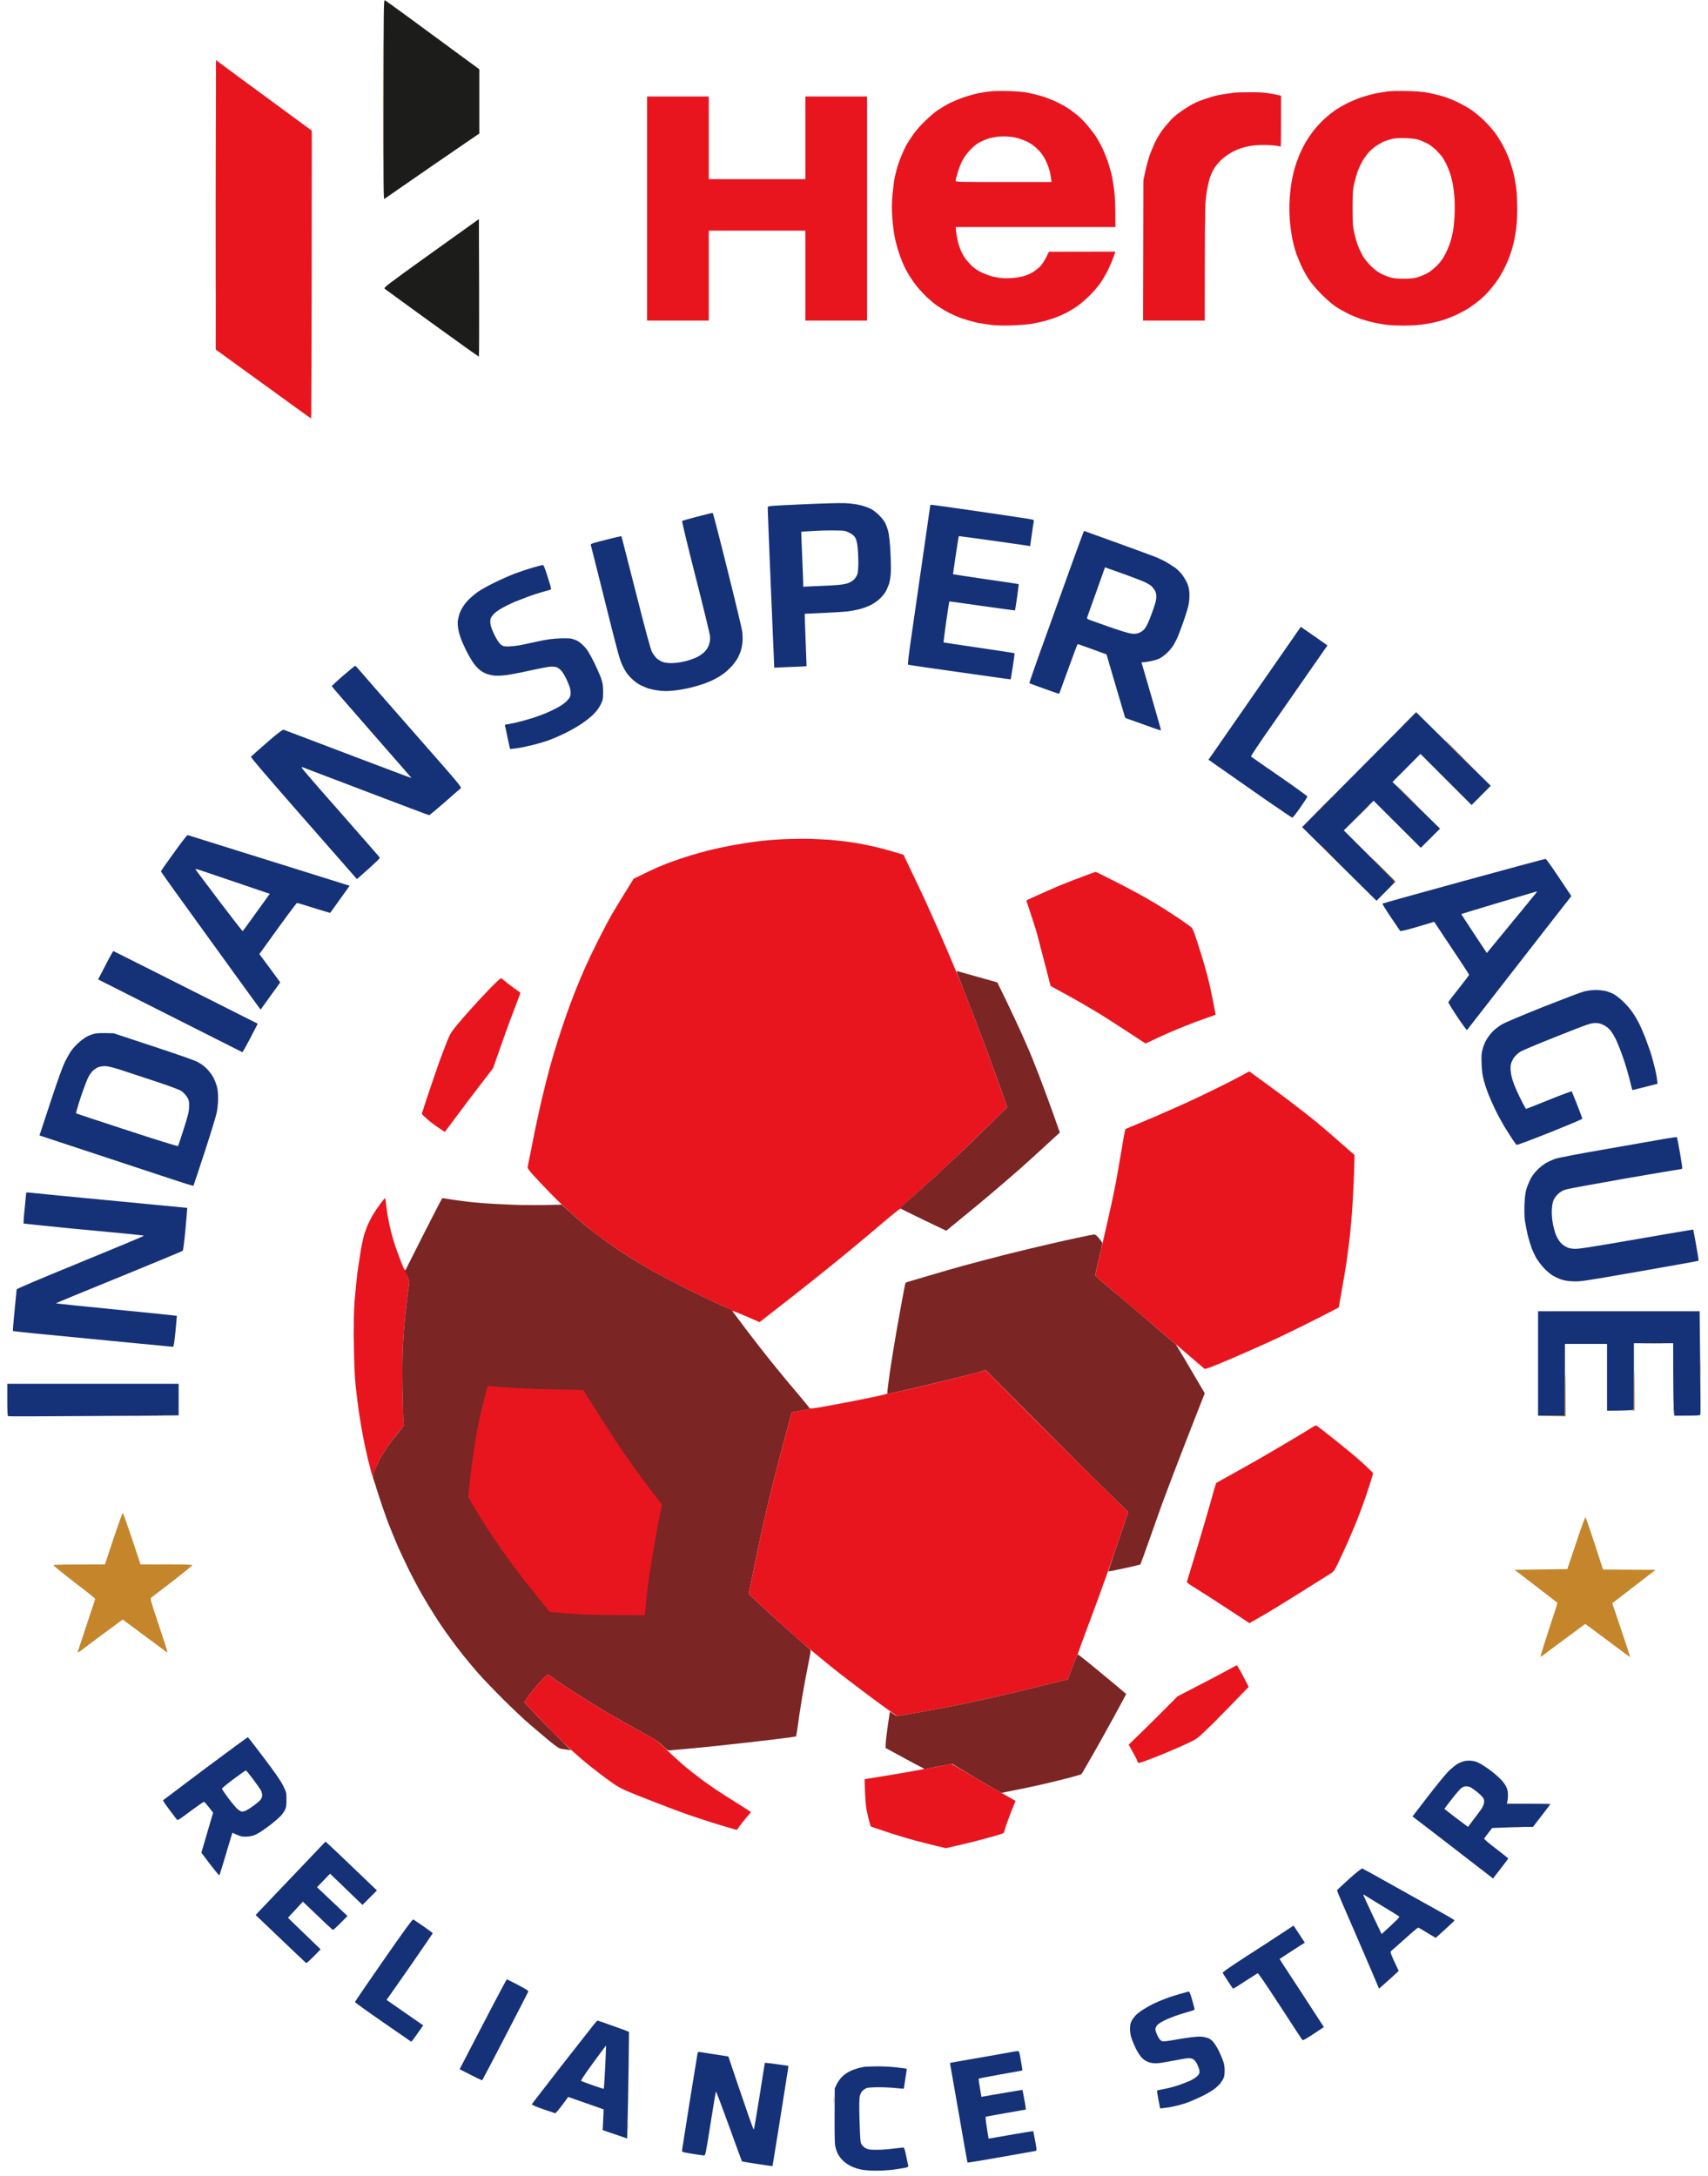 <svg xmlns="http://www.w3.org/2000/svg" viewBox="0 0 157 200" width="157" height="200">
	<style>
		tspan { white-space:pre }
		.shp0 { fill: #c5852b } 
		.shp1 { fill: #1c1c1a } 
		.shp2 { fill: #e8151e } 
		.shp3 { fill: #153178 } 
		.shp4 { fill: #7b2524 } 
	</style>
	<g >
		<path class="shp0" d="M35.21 9.17C35.21 14.23 35.22 16.31 35.23 13.8C35.24 11.29 35.24 7.15 35.23 4.6C35.22 2.05 35.21 4.11 35.21 9.17Z" />
		<path class="shp1" d="M35.25 9.18C35.24 16.69 35.25 18.35 35.33 18.29C35.37 18.25 37.36 16.88 39.73 15.24L44.06 12.27L44.06 6.37C37.41 1.47 35.43 0.03 35.37 0.02C35.27 -0.01 35.26 0.79 35.25 9.18Z" />
		<path class="shp0" d="M19.79 18.83C19.79 26.17 19.8 29.15 19.81 25.47C19.82 21.78 19.82 15.78 19.81 12.13C19.8 8.48 19.79 11.5 19.79 18.83Z" />
		<path fill-rule="evenodd" class="shp2" d="M19.85 5.52L20.06 5.68C20.17 5.77 22.15 7.23 28.66 12.01L28.65 25.24C28.64 32.51 28.62 38.47 28.6 38.47C28.58 38.47 26.6 37.04 19.83 32.13L19.85 5.52ZM92.65 8.37C93.26 8.38 94.02 8.44 94.35 8.5C94.68 8.56 95.27 8.7 95.66 8.81C96.04 8.92 96.7 9.17 97.12 9.37C97.55 9.58 98.09 9.88 98.33 10.05C98.56 10.23 98.92 10.5 99.13 10.67C99.33 10.84 99.71 11.23 99.97 11.54C100.22 11.85 100.57 12.29 100.73 12.53C100.89 12.77 101.16 13.27 101.34 13.63C101.51 14 101.76 14.63 101.89 15.03C102.02 15.44 102.18 16.01 102.23 16.3C102.29 16.59 102.38 17.18 102.43 17.6C102.49 18.03 102.53 18.92 102.53 20.87L87.85 20.87L87.88 21.25C87.9 21.46 87.97 21.84 88.02 22.1C88.08 22.36 88.2 22.75 88.3 22.97C88.39 23.19 88.57 23.53 88.71 23.73C88.85 23.93 89.14 24.26 89.35 24.46C89.6 24.69 89.95 24.92 90.28 25.07C90.58 25.2 91.01 25.36 91.25 25.42C91.49 25.48 91.88 25.54 92.12 25.57C92.36 25.59 92.85 25.58 93.22 25.54C93.59 25.5 94.04 25.41 94.22 25.35C94.4 25.29 94.72 25.15 94.92 25.03C95.12 24.91 95.43 24.67 95.61 24.49C95.8 24.3 96.03 23.96 96.42 23.14L102.53 23.13L102.36 23.62C102.27 23.88 102.06 24.38 101.89 24.73C101.72 25.08 101.42 25.62 101.21 25.93C101 26.25 100.53 26.8 100.16 27.17C99.8 27.53 99.24 28 98.93 28.21C98.61 28.42 98.18 28.67 97.96 28.78C97.74 28.89 97.36 29.06 97.12 29.15C96.89 29.25 96.4 29.4 96.06 29.5C95.71 29.59 95.14 29.71 94.79 29.77C94.44 29.83 93.63 29.89 92.99 29.91C92.25 29.94 91.57 29.92 91.15 29.87C90.78 29.83 90.18 29.73 89.81 29.66C89.45 29.58 88.85 29.41 88.48 29.29C88.11 29.16 87.56 28.92 87.24 28.76C86.93 28.59 86.47 28.32 86.21 28.15C85.95 27.98 85.48 27.58 85.15 27.27C84.83 26.96 84.34 26.42 84.08 26.07C83.82 25.72 83.45 25.13 83.26 24.77C83.07 24.4 82.79 23.74 82.65 23.3C82.5 22.86 82.32 22.2 82.25 21.83C82.17 21.47 82.07 20.69 82.03 20.1C81.96 19.26 81.97 18.82 82.03 18C82.08 17.43 82.17 16.68 82.24 16.33C82.32 15.98 82.42 15.56 82.47 15.4C82.52 15.23 82.65 14.85 82.77 14.53C82.89 14.22 83.12 13.71 83.28 13.4C83.45 13.09 83.78 12.58 84.01 12.27C84.24 11.95 84.72 11.41 85.09 11.07C85.45 10.72 85.95 10.29 86.21 10.12C86.47 9.95 86.93 9.67 87.24 9.51C87.56 9.34 88.17 9.09 88.61 8.94C89.05 8.79 89.67 8.62 89.98 8.56C90.29 8.5 90.77 8.43 91.05 8.4C91.32 8.37 92.05 8.35 92.65 8.37ZM91.12 12.67C90.91 12.71 90.52 12.85 90.25 12.98C89.86 13.16 89.63 13.33 89.24 13.72C88.89 14.08 88.66 14.39 88.46 14.77C88.31 15.06 88.11 15.57 88.02 15.9C87.92 16.23 87.84 16.55 87.84 16.62C87.85 16.73 88.1 16.73 92.25 16.73L96.66 16.73C96.6 16.24 96.54 15.92 96.48 15.7C96.43 15.48 96.26 15.04 96.11 14.73C95.91 14.32 95.71 14.05 95.39 13.73C95.07 13.41 94.8 13.22 94.39 13.01C94.06 12.86 93.6 12.69 93.3 12.64C93.02 12.58 92.55 12.54 92.27 12.54C91.98 12.55 91.69 12.56 91.62 12.58C91.54 12.59 91.32 12.63 91.12 12.67ZM129.3 8.37C130.07 8.38 130.73 8.43 131.23 8.52C131.66 8.6 132.3 8.75 132.67 8.87C133.04 8.98 133.64 9.22 134 9.4C134.37 9.58 134.91 9.88 135.21 10.08C135.5 10.27 136.02 10.7 136.37 11.03C136.71 11.36 137.18 11.89 137.42 12.2C137.65 12.51 138 13.08 138.2 13.47C138.4 13.85 138.67 14.47 138.8 14.83C138.92 15.2 139.09 15.77 139.16 16.1C139.24 16.43 139.34 17 139.38 17.37C139.43 17.73 139.46 18.53 139.47 19.13C139.47 19.74 139.43 20.53 139.38 20.9C139.34 21.27 139.24 21.84 139.17 22.17C139.1 22.5 138.95 23.04 138.83 23.37C138.72 23.7 138.49 24.25 138.31 24.6C138.14 24.95 137.87 25.43 137.7 25.68C137.54 25.92 137.21 26.35 136.97 26.63C136.74 26.91 136.32 27.33 136.04 27.56C135.76 27.79 135.31 28.13 135.04 28.3C134.76 28.48 134.27 28.75 133.94 28.91C133.61 29.06 133.1 29.27 132.8 29.37C132.51 29.47 132 29.6 131.67 29.67C131.34 29.74 130.8 29.83 130.47 29.86C130.14 29.9 129.47 29.93 129 29.93C128.52 29.93 127.87 29.9 127.56 29.87C127.25 29.83 126.75 29.75 126.46 29.69C126.17 29.63 125.61 29.49 125.23 29.36C124.84 29.24 124.24 28.99 123.89 28.82C123.54 28.64 123.03 28.35 122.76 28.17C122.48 27.99 121.91 27.49 121.49 27.07C121.01 26.59 120.57 26.07 120.32 25.7C120.1 25.37 119.8 24.83 119.65 24.5C119.49 24.17 119.27 23.63 119.15 23.3C119.04 22.97 118.87 22.34 118.78 21.9C118.7 21.46 118.59 20.66 118.55 20.12C118.51 19.46 118.51 18.83 118.55 18.22C118.59 17.71 118.66 17.05 118.72 16.73C118.77 16.42 118.89 15.88 118.99 15.53C119.08 15.19 119.29 14.6 119.44 14.23C119.6 13.87 119.85 13.36 120 13.1C120.15 12.84 120.45 12.39 120.67 12.1C120.89 11.81 121.32 11.33 121.63 11.03C121.94 10.74 122.42 10.35 122.69 10.16C122.97 9.97 123.49 9.66 123.86 9.48C124.22 9.3 124.8 9.06 125.13 8.95C125.46 8.84 126.03 8.68 126.39 8.6C126.76 8.53 127.3 8.44 127.6 8.4C127.89 8.37 128.66 8.35 129.3 8.37ZM127.3 12.97C127.13 13.03 126.79 13.23 126.53 13.39C126.28 13.56 125.95 13.84 125.8 14.02C125.65 14.19 125.41 14.52 125.27 14.75C125.14 14.98 124.93 15.39 124.83 15.67C124.72 15.94 124.57 16.48 124.48 16.87C124.35 17.48 124.33 17.75 124.33 19.13C124.33 20.52 124.35 20.78 124.48 21.4C124.57 21.78 124.72 22.32 124.83 22.6C124.94 22.88 125.14 23.29 125.27 23.53C125.41 23.77 125.74 24.18 125.99 24.43C126.29 24.73 126.63 24.99 126.93 25.15C127.19 25.28 127.59 25.44 127.83 25.51C128.12 25.59 128.51 25.62 129.03 25.62C129.55 25.62 129.94 25.59 130.23 25.51C130.47 25.44 130.88 25.28 131.13 25.15C131.43 24.99 131.77 24.73 132.07 24.43C132.41 24.09 132.62 23.8 132.84 23.37C133.01 23.04 133.22 22.57 133.29 22.33C133.37 22.09 133.48 21.66 133.54 21.37C133.6 21.07 133.67 20.43 133.7 19.93C133.73 19.44 133.73 18.67 133.7 18.23C133.67 17.79 133.59 17.19 133.54 16.9C133.48 16.61 133.37 16.16 133.28 15.9C133.19 15.64 133.03 15.25 132.92 15.03C132.8 14.81 132.65 14.54 132.57 14.43C132.5 14.32 132.25 14.04 132.02 13.81C131.78 13.57 131.42 13.3 131.17 13.17C130.93 13.05 130.57 12.9 130.37 12.84C130.15 12.77 129.67 12.71 129.2 12.7C128.66 12.68 128.27 12.7 128 12.76C127.78 12.81 127.46 12.91 127.3 12.97ZM114.85 8.48C115.59 8.47 116.2 8.5 116.62 8.57C116.96 8.63 117.36 8.7 117.75 8.8L117.75 11.13C117.75 12.42 117.74 13.47 117.73 13.47C117.72 13.47 117.55 13.44 117.35 13.4C117.15 13.36 116.61 13.33 116.15 13.33C115.63 13.33 115.11 13.37 114.78 13.44C114.49 13.5 114.05 13.62 113.81 13.72C113.57 13.81 113.18 14.01 112.94 14.17C112.71 14.32 112.37 14.58 112.19 14.76C112.02 14.93 111.77 15.23 111.64 15.43C111.51 15.63 111.35 15.96 111.28 16.15C111.2 16.34 111.08 16.8 111.01 17.17C110.93 17.53 110.84 18.19 110.81 18.63C110.77 19.07 110.74 21.69 110.74 29.47L105.07 29.47L105.1 16.57L105.26 15.83C105.34 15.43 105.5 14.81 105.61 14.47C105.72 14.12 105.98 13.5 106.17 13.08C106.42 12.57 106.7 12.13 107.06 11.68C107.35 11.33 107.73 10.9 107.91 10.74C108.09 10.58 108.45 10.31 108.71 10.14C108.96 9.96 109.37 9.71 109.61 9.58C109.84 9.45 110.31 9.25 110.64 9.14C110.97 9.02 111.47 8.87 111.74 8.8C112.02 8.73 112.5 8.65 112.81 8.61C113.12 8.57 113.45 8.52 113.54 8.51C113.64 8.5 114.22 8.48 114.85 8.48ZM59.48 8.87L65.15 8.87L65.15 16.47L74.03 16.47L74.03 8.87L79.7 8.87L79.7 29.47L74.03 29.47L74.03 21.2L65.15 21.2L65.15 29.47L59.48 29.47L59.48 8.87Z" />
		<path class="shp1" d="M39.63 23.28C35.52 26.23 35.25 26.44 35.36 26.54C35.43 26.6 37.39 28.03 39.73 29.72C42.07 31.42 44 32.79 44.02 32.78C44.04 32.77 44.05 29.92 44.04 26.45L44.02 20.14L39.63 23.28Z" />
		<path fill-rule="evenodd" class="shp3" d="M77.63 46.25C78.17 46.27 78.68 46.34 79.07 46.43C79.4 46.51 79.83 46.67 80.04 46.77C80.24 46.87 80.59 47.14 80.81 47.36C81.03 47.58 81.28 47.9 81.37 48.07C81.45 48.23 81.58 48.59 81.65 48.87C81.73 49.2 81.8 49.83 81.85 50.77C81.89 51.54 81.9 52.42 81.88 52.73C81.86 53.04 81.78 53.47 81.72 53.67C81.65 53.87 81.52 54.17 81.44 54.33C81.35 54.5 81.11 54.8 80.91 55C80.69 55.22 80.33 55.47 80.03 55.62C79.76 55.75 79.31 55.92 79.03 55.99C78.76 56.06 78.29 56.15 78 56.19C77.71 56.23 76.68 56.3 75.73 56.34C74.78 56.38 73.98 56.42 73.97 56.42C73.96 56.43 74 57.51 74.05 58.83C74.1 60.15 74.14 61.24 74.14 61.24C74.13 61.25 73.46 61.28 71.16 61.37L71.16 61.12C71.16 60.98 71.02 57.69 70.85 53.82C70.69 49.94 70.56 46.71 70.57 46.63C70.59 46.5 70.7 46.5 73.69 46.36C75.4 46.28 77.17 46.23 77.63 46.25ZM73.65 48.88C73.64 48.89 73.68 49.83 73.73 50.97C73.78 52.1 73.82 53.24 73.83 53.48L73.83 53.93C75.25 53.87 76.08 53.83 76.6 53.8C77.18 53.77 77.67 53.7 77.9 53.62C78.12 53.55 78.36 53.41 78.5 53.27C78.63 53.14 78.77 52.91 78.82 52.77C78.86 52.62 78.9 52.14 78.9 51.7C78.9 51.26 78.87 50.63 78.83 50.3C78.79 49.9 78.72 49.61 78.62 49.43C78.5 49.23 78.36 49.12 78.07 48.97C77.68 48.77 77.63 48.77 76.7 48.76C76.17 48.75 75.26 48.77 74.7 48.81C74.13 48.84 73.66 48.87 73.65 48.88ZM85.63 46.4C85.69 46.4 87.39 46.64 89.41 46.93C91.43 47.23 93.53 47.53 94.07 47.62C94.99 47.76 95.06 47.78 95.03 47.9C95.01 47.97 94.93 48.52 94.69 50.2L94.52 50.17C94.43 50.15 92.96 49.94 91.25 49.7C89.54 49.46 88.14 49.27 88.13 49.28C88.12 49.29 88 50.08 87.85 51.03C87.71 51.99 87.6 52.77 87.6 52.78C87.61 52.79 88.96 53 90.62 53.24C92.27 53.48 93.63 53.68 93.64 53.69C93.65 53.7 93.58 54.24 93.49 54.9C93.39 55.56 93.31 56.11 93.3 56.11C93.29 56.12 91.93 55.93 90.28 55.7C88.63 55.46 87.27 55.28 87.26 55.28C87.25 55.29 87.12 56.14 86.97 57.17C86.83 58.19 86.72 59.04 86.73 59.05C86.74 59.06 88.2 59.28 89.98 59.54C91.76 59.8 93.23 60.03 93.25 60.04C93.27 60.06 93.2 60.61 93.1 61.25C93 61.9 92.91 62.44 92.9 62.45C92.89 62.45 90.78 62.16 88.21 61.79C85.64 61.43 83.51 61.12 83.47 61.1C83.43 61.09 83.52 60.25 83.72 58.89C83.89 57.69 84.36 54.41 84.77 51.6C85.18 48.79 85.51 46.48 85.51 46.45C85.51 46.42 85.56 46.4 85.63 46.4ZM65.51 47.14C65.54 47.14 66.15 49.48 66.86 52.35C67.58 55.22 68.19 57.79 68.23 58.07C68.26 58.34 68.27 58.76 68.25 59C68.23 59.24 68.17 59.57 68.12 59.73C68.08 59.9 67.95 60.21 67.84 60.43C67.73 60.65 67.46 61.02 67.24 61.26C67.03 61.49 66.67 61.81 66.45 61.97C66.23 62.12 65.87 62.34 65.65 62.45C65.43 62.56 65.04 62.73 64.78 62.82C64.53 62.92 63.95 63.09 63.51 63.2C63.07 63.31 62.35 63.44 61.91 63.48C61.29 63.54 60.98 63.54 60.51 63.47C60.18 63.43 59.77 63.34 59.61 63.29C59.44 63.23 59.11 63.09 58.88 62.98C58.6 62.84 58.29 62.61 58.01 62.33C57.68 62 57.49 61.73 57.26 61.26C56.97 60.68 56.85 60.25 55.64 55.4C54.92 52.52 54.32 50.12 54.3 50.07C54.28 49.99 54.56 49.9 55.69 49.62C56.47 49.42 57.11 49.27 57.12 49.28C57.13 49.29 57.72 51.61 58.44 54.43C59.32 57.91 59.8 59.68 59.93 59.93C60.03 60.12 60.23 60.39 60.38 60.53C60.53 60.66 60.8 60.81 60.98 60.87C61.18 60.93 61.52 60.96 61.85 60.95C62.16 60.94 62.65 60.87 63.03 60.77C63.39 60.68 63.86 60.51 64.08 60.4C64.3 60.29 64.61 60.07 64.77 59.91C64.96 59.71 65.09 59.51 65.18 59.23C65.27 58.93 65.29 58.74 65.26 58.43C65.23 58.21 64.64 55.76 63.93 52.99C63.22 50.21 62.67 47.91 62.7 47.89C62.73 47.86 63.36 47.68 64.1 47.49C64.84 47.3 65.48 47.14 65.51 47.14ZM99.64 48.8C99.65 48.8 100.99 49.28 102.61 49.87C104.24 50.46 105.84 51.05 106.17 51.18C106.5 51.31 106.98 51.54 107.24 51.69C107.49 51.84 107.85 52.07 108.04 52.2C108.22 52.34 108.5 52.61 108.65 52.81C108.8 53.01 109.01 53.35 109.11 53.57C109.24 53.86 109.3 54.11 109.33 54.5C109.34 54.8 109.32 55.24 109.27 55.5C109.23 55.76 109.03 56.42 108.84 56.97C108.65 57.52 108.41 58.18 108.3 58.43C108.2 58.69 108 59.08 107.87 59.3C107.73 59.52 107.46 59.85 107.26 60.03C107.06 60.22 106.77 60.43 106.6 60.52C106.44 60.6 106.09 60.71 105.83 60.76C105.58 60.82 105.27 60.86 105.15 60.87C105.03 60.87 104.93 60.88 104.93 60.9C104.93 60.92 105.34 62.32 105.84 64.02C106.33 65.71 106.73 67.12 106.72 67.14C106.71 67.16 105.97 66.91 103.43 65.99L102.57 63.08C102.1 61.48 101.71 60.16 101.71 60.15C101.7 60.14 101.11 59.93 100.39 59.67C99.68 59.41 99.08 59.2 99.06 59.2C99.04 59.2 98.65 60.22 98.2 61.48C97.74 62.74 97.37 63.77 97.36 63.78C97.36 63.79 96.75 63.58 96.01 63.31C95.27 63.05 94.65 62.82 94.62 62.8C94.6 62.78 95.28 60.82 96.15 58.43C97.01 56.05 98.14 52.91 98.66 51.45C99.19 49.99 99.63 48.8 99.64 48.8ZM101.51 52.32C101.48 52.42 101.11 53.44 100.7 54.6C100.28 55.76 99.93 56.74 99.92 56.79C99.9 56.84 99.99 56.92 100.13 56.97C100.26 57.02 101.09 57.31 101.98 57.63C102.87 57.94 103.77 58.22 103.98 58.24C104.26 58.28 104.45 58.26 104.68 58.18C104.9 58.1 105.07 57.98 105.23 57.78C105.38 57.6 105.59 57.16 105.83 56.5C106.04 55.95 106.23 55.35 106.26 55.17C106.29 54.98 106.3 54.73 106.27 54.6C106.25 54.47 106.17 54.28 106.09 54.17C106.01 54.06 105.89 53.92 105.83 53.86C105.76 53.8 105.52 53.65 105.3 53.54C105.08 53.43 104.15 53.07 103.24 52.74L101.57 52.15L101.51 52.32ZM49.88 51.94C49.97 51.93 50.07 52.16 50.35 53.05C50.69 54.13 50.7 54.17 50.57 54.21C50.49 54.24 50.15 54.34 49.8 54.43C49.45 54.53 48.88 54.72 48.53 54.85C48.18 54.98 47.62 55.2 47.29 55.33C46.96 55.47 46.47 55.71 46.19 55.87C45.92 56.02 45.59 56.24 45.47 56.36C45.35 56.47 45.2 56.66 45.14 56.77C45.07 56.91 45.05 57.07 45.08 57.33C45.11 57.59 45.23 57.91 45.47 58.4C45.71 58.87 45.9 59.15 46.05 59.26C46.26 59.41 46.34 59.43 46.79 59.42C47.07 59.41 47.52 59.36 47.79 59.31C48.07 59.25 48.81 59.1 49.43 58.96C50.33 58.77 50.76 58.71 51.5 58.68C52.35 58.66 52.47 58.67 52.83 58.8C53.14 58.91 53.33 59.05 53.64 59.36C53.97 59.69 54.13 59.96 54.58 60.83C54.87 61.42 55.18 62.13 55.27 62.4C55.4 62.8 55.44 63.04 55.44 63.6C55.44 64.26 55.42 64.33 55.21 64.77C55.05 65.08 54.84 65.37 54.54 65.67C54.3 65.91 53.82 66.29 53.47 66.52C53.12 66.76 52.47 67.13 52.03 67.35C51.59 67.57 50.93 67.86 50.56 68C50.2 68.14 49.46 68.36 48.93 68.49C48.4 68.62 47.72 68.76 47.43 68.79C47.13 68.83 46.89 68.85 46.89 68.85C46.88 68.84 46.78 68.38 46.66 67.83C46.55 67.28 46.44 66.78 46.42 66.72C46.4 66.64 46.43 66.6 46.51 66.6C46.57 66.6 46.97 66.52 47.39 66.43C47.82 66.33 48.52 66.14 48.96 66C49.4 65.85 49.99 65.64 50.26 65.52C50.54 65.4 50.99 65.18 51.27 65.03C51.54 64.89 51.91 64.63 52.08 64.45C52.31 64.23 52.41 64.06 52.44 63.88C52.47 63.75 52.45 63.48 52.41 63.3C52.36 63.12 52.21 62.72 52.06 62.42C51.92 62.11 51.7 61.76 51.58 61.63C51.46 61.5 51.26 61.36 51.13 61.32C51 61.28 50.72 61.27 50.5 61.29C50.28 61.31 49.42 61.48 48.6 61.66C47.77 61.85 46.79 62.03 46.43 62.07C46.06 62.11 45.61 62.12 45.42 62.1C45.24 62.08 44.94 62.01 44.76 61.95C44.57 61.89 44.28 61.73 44.11 61.59C43.93 61.45 43.66 61.15 43.5 60.92C43.34 60.69 43.04 60.17 42.84 59.77C42.64 59.36 42.41 58.85 42.34 58.63C42.26 58.41 42.16 58.04 42.12 57.8C42.08 57.56 42.06 57.23 42.08 57.07C42.11 56.9 42.18 56.62 42.23 56.43C42.29 56.25 42.44 55.95 42.56 55.77C42.67 55.58 42.9 55.3 43.06 55.13C43.22 54.97 43.57 54.67 43.82 54.48C44.08 54.28 44.8 53.87 45.42 53.57C46.05 53.26 46.93 52.87 47.39 52.7C47.85 52.53 48.57 52.29 49 52.17C49.42 52.04 49.82 51.94 49.88 51.94ZM119.57 57.62L120.21 58.06C120.57 58.3 121.12 58.69 122.02 59.33L120.31 61.78C119.37 63.13 117.78 65.42 116.77 66.87C115.76 68.31 114.96 69.52 114.99 69.54C115.02 69.57 116.2 70.39 117.62 71.37C119.03 72.34 120.18 73.18 120.18 73.22C120.17 73.27 119.88 73.72 119.52 74.23C119.16 74.75 118.84 75.16 118.79 75.16C118.75 75.16 117.68 74.43 116.41 73.56C115.15 72.68 113.43 71.48 111.08 69.83L111.48 69.27C111.7 68.95 113.61 66.21 115.72 63.16L119.57 57.62ZM32.65 61.2C32.69 61.2 33.02 61.57 33.4 62.02C33.78 62.47 35.98 64.98 38.28 67.6C42.25 72.12 42.47 72.37 42.34 72.47C42.27 72.52 41.61 73.1 40.87 73.75C40.12 74.4 39.49 74.93 39.45 74.93C39.41 74.93 36.79 73.95 33.63 72.74C30.46 71.53 27.84 70.53 27.8 70.52C27.77 70.51 27.73 70.53 27.73 70.57C27.72 70.6 29.31 72.45 31.27 74.66C33.22 76.88 34.85 78.74 34.89 78.8C34.96 78.88 34.81 79.04 32.81 80.81L32.61 80.58C32.5 80.46 30.29 77.94 27.71 74.99C24.53 71.36 23.03 69.61 23.07 69.56C23.1 69.52 23.76 68.93 24.53 68.26C25.58 67.35 25.97 67.06 26.07 67.08C26.14 67.1 28.81 68.11 32.01 69.33C35.2 70.54 37.82 71.53 37.83 71.52C37.83 71.51 36.19 69.62 34.17 67.32C32.16 65.02 30.5 63.11 30.5 63.08C30.49 63.05 30.96 62.61 31.54 62.11C32.12 61.61 32.62 61.2 32.65 61.2Z" />
		<path class="shp0" d="M129.23 66.38L128.33 67.3C129.75 65.91 130.17 65.49 130.17 65.48C130.17 65.47 130.16 65.47 130.15 65.47C130.14 65.47 129.73 65.88 129.23 66.38Z" />
		<path class="shp3" d="M124.93 70.75L119.69 76.03L126.53 82.8L128.26 81.05L123.52 76.33L126.26 73.6L130.6 77.93L132.37 76.17L128 71.88L130.57 69.3L135.27 74L137.03 72.23L130.18 65.47L124.93 70.75Z" />
		<path class="shp0" d="M134 69.27C134.7 69.96 135.29 70.53 135.31 70.53C135.32 70.53 134.78 69.96 134.09 69.27C133.4 68.57 132.82 68 132.79 68C132.76 68 133.31 68.57 134 69.27ZM129.5 73.37C130.18 74.05 130.75 74.6 130.77 74.6C130.78 74.6 130.25 74.05 129.58 73.37C128.91 72.69 128.34 72.13 128.31 72.13C128.29 72.13 128.82 72.69 129.5 73.37ZM121.12 74.55L119.92 75.77C121.81 73.91 122.36 73.36 122.36 73.35C122.36 73.34 122.35 73.33 122.34 73.33C122.33 73.33 121.78 73.88 121.12 74.55ZM124.69 75.18L123.52 76.37C125.36 74.56 125.89 74.03 125.89 74.02C125.89 74.01 125.89 74 125.88 74C125.87 74 125.33 74.53 124.69 75.18Z" />
		<path fill-rule="evenodd" class="shp3" d="M17.25 76.76C17.29 76.77 20.66 77.83 32.14 81.42L31.25 82.66C30.76 83.34 30.36 83.91 30.35 83.91C30.34 83.92 29.68 83.72 28.87 83.47C28.06 83.21 27.36 83 27.3 83C27.25 83.01 26.45 84.06 23.84 87.7L24.66 88.8C25.1 89.41 25.54 89.99 25.76 90.3L23.96 92.8L23.84 92.65C23.77 92.57 21.71 89.72 19.26 86.33C16.8 82.94 14.79 80.14 14.79 80.1C14.79 80.06 15.33 79.29 15.99 78.38C16.64 77.47 17.21 76.74 17.25 76.76ZM20.15 82.82C21.31 84.35 22.28 85.6 22.31 85.59C22.33 85.58 22.9 84.8 23.57 83.86L24.8 82.16C19.57 80.38 18.03 79.86 18 79.87C17.97 79.87 17.97 79.9 18 79.95C18.02 80 19 81.29 20.15 82.82Z" />
		<path class="shp2" d="M72.03 77.14C71.38 77.17 70.35 77.25 69.72 77.33C69.1 77.4 68.02 77.57 67.32 77.7C66.62 77.83 65.69 78.03 65.25 78.14C64.81 78.25 64.01 78.47 63.48 78.63C62.95 78.8 62.23 79.03 61.88 79.16C61.53 79.28 60.91 79.53 60.51 79.7C60.11 79.87 59.43 80.19 59.01 80.4L58.24 80.78C57.15 82.53 56.59 83.45 56.29 83.97C55.99 84.48 55.39 85.62 54.95 86.5C54.51 87.38 53.98 88.49 53.77 88.97C53.56 89.44 53.18 90.34 52.93 90.97C52.68 91.59 52.3 92.61 52.08 93.23C51.86 93.86 51.5 94.94 51.28 95.63C51.06 96.33 50.72 97.45 50.54 98.13C50.35 98.81 50.03 100.07 49.83 100.93C49.62 101.8 49.24 103.55 48.99 104.83C48.74 106.12 48.51 107.22 48.5 107.28C48.47 107.36 48.65 107.61 49.05 108.05C49.37 108.41 50.07 109.15 50.6 109.69C51.13 110.24 51.99 111.06 52.5 111.52C53.01 111.98 53.72 112.58 54.07 112.86C54.42 113.15 54.87 113.5 55.07 113.64C55.27 113.79 55.8 114.17 56.24 114.48C56.68 114.78 57.4 115.27 57.84 115.54C58.28 115.82 59.15 116.34 59.78 116.7C60.4 117.06 61.6 117.7 62.45 118.14C63.29 118.57 64.72 119.26 65.62 119.67C66.52 120.07 67.26 120.44 67.27 120.47C67.28 120.51 67.31 120.52 67.34 120.5C67.36 120.49 67.93 120.71 68.6 121L69.82 121.53C72.12 119.75 73.71 118.5 74.83 117.6C75.95 116.71 77.47 115.48 78.2 114.87C78.93 114.27 80.25 113.16 81.12 112.42C81.99 111.68 82.72 111.09 82.74 111.12C82.77 111.14 82.77 111.14 82.76 111.1C82.75 111.06 83.32 110.51 84.04 109.87C84.76 109.23 85.87 108.23 86.51 107.64C87.15 107.05 88.5 105.77 89.51 104.79C90.52 103.81 91.63 102.73 91.97 102.39L92.59 101.77C91.35 98.31 90.64 96.34 90.19 95.17C89.75 93.99 89.06 92.19 88.65 91.17C88.24 90.14 87.85 89.18 87.78 89.03C87.72 88.89 87.52 88.42 87.34 88C87.17 87.58 86.72 86.53 86.34 85.67C85.96 84.81 85.4 83.55 85.09 82.87C84.77 82.19 84.19 80.94 83.78 80.1L83.05 78.57C81.77 78.17 80.95 77.96 80.4 77.83C79.85 77.71 79.03 77.54 78.57 77.47C78.11 77.39 77.28 77.29 76.73 77.24C76.18 77.18 75.16 77.13 74.46 77.11C73.76 77.09 72.67 77.11 72.03 77.14Z" />
		<path class="shp0" d="M121.35 77.68C121.35 77.69 121.95 78.29 122.67 79L123.99 80.3C122 78.26 121.41 77.67 121.39 77.67C121.37 77.67 121.35 77.67 121.35 77.68Z" />
		<path fill-rule="evenodd" class="shp3" d="M142.07 78.95C142.14 78.96 142.61 79.61 144.44 82.37L144.26 82.6C144.15 82.73 142 85.49 139.48 88.73C136.95 91.98 134.87 94.65 134.85 94.68C134.82 94.71 134.42 94.16 133.95 93.46C133.49 92.77 133.12 92.16 133.13 92.12C133.15 92.07 133.58 91.5 134.1 90.85C134.62 90.2 135.04 89.64 135.04 89.6C135.04 89.56 134.32 88.45 131.83 84.73L131.38 84.87C131.14 84.94 130.45 85.14 129.85 85.32C129.14 85.52 128.74 85.61 128.7 85.57C128.67 85.53 128.28 84.96 127.84 84.3C127.39 83.64 127.05 83.08 127.08 83.06C127.11 83.03 130.46 82.1 134.54 80.98C138.61 79.86 142 78.95 142.07 78.95ZM134.32 84.02C134.32 84.03 134.84 84.84 135.49 85.82L136.67 87.6C140.09 83.45 141.13 82.17 141.19 82.09C141.26 82 141.29 81.94 141.26 81.94C141.23 81.95 139.67 82.41 137.78 82.97C135.88 83.54 134.33 84.01 134.32 84.02Z" />
		<path class="shp0" d="M127.21 80.02C128.2 81.01 128.23 81.04 128.11 81.16C128 81.29 128 81.29 128.15 81.16L128.3 81.03C126.75 79.46 126.27 79 126.25 79C126.22 79 126.65 79.46 127.21 80.02Z" />
		<path class="shp2" d="M100.23 80.31C99.97 80.41 99.26 80.67 98.66 80.9C98.05 81.13 97.12 81.51 96.59 81.75C96.06 81.98 95.33 82.31 94.98 82.47L94.34 82.77C94.89 84.42 95.15 85.23 95.27 85.63C95.38 86.04 95.72 87.33 96.02 88.5L96.57 90.63C97.59 91.18 98.46 91.67 99.16 92.06C99.86 92.46 100.86 93.06 101.4 93.39C101.93 93.72 103.02 94.43 103.83 94.96L105.3 95.92C106.28 95.45 106.94 95.15 107.4 94.95C107.86 94.75 108.6 94.44 109.04 94.27C109.48 94.09 110.2 93.82 110.64 93.67C111.08 93.51 111.51 93.36 111.59 93.33L111.74 93.27C111.5 91.95 111.33 91.15 111.21 90.63C111.1 90.12 110.88 89.28 110.73 88.77C110.58 88.25 110.28 87.28 110.06 86.6C109.75 85.63 109.63 85.33 109.48 85.22C109.39 85.13 108.86 84.76 108.3 84.38C107.75 84.01 106.69 83.33 105.93 82.88C105.18 82.43 103.7 81.63 102.65 81.1C101.59 80.57 100.72 80.13 100.71 80.14C100.7 80.14 100.48 80.22 100.23 80.31Z" />
		<path class="shp3" d="M9.7 88.72L9.02 90.03C19.27 95.2 22.26 96.71 22.28 96.72C22.31 96.72 22.63 96.14 23.01 95.42L23.69 94.1C13.44 88.93 10.45 87.43 10.42 87.42C10.4 87.41 10.07 87.99 9.7 88.72Z" />
		<path class="shp4" d="M87.92 89.29C87.92 89.31 88.25 90.17 88.65 91.18C89.06 92.2 89.75 93.99 90.19 95.17C90.64 96.34 91.35 98.31 91.79 99.53L92.59 101.77C91.63 102.73 90.49 103.84 89.44 104.86C88.4 105.87 86.86 107.31 86.04 108.07C85.21 108.82 84.13 109.79 83.63 110.23C83.13 110.67 82.74 111.05 82.76 111.08C82.79 111.1 83.74 111.58 84.89 112.13L86.98 113.13C89.28 111.25 90.55 110.2 91.28 109.57C92.02 108.95 93.14 107.98 93.79 107.41C94.43 106.84 95.34 106.01 95.82 105.57C96.3 105.13 96.85 104.62 97.05 104.44L97.42 104.1C96.97 102.81 96.53 101.58 96.14 100.53C95.76 99.49 95.22 98.09 94.95 97.43C94.69 96.77 94.18 95.6 93.83 94.83C93.48 94.06 92.85 92.73 92.44 91.87L91.67 90.3C88.99 89.55 88.15 89.31 88.07 89.29C88 89.27 87.93 89.27 87.92 89.29Z" />
		<path class="shp2" d="M45.02 90.88C44.48 91.44 43.67 92.31 43.23 92.81C42.78 93.3 42.19 93.99 41.91 94.34C41.46 94.89 41.35 95.07 41.05 95.83C40.86 96.31 40.56 97.12 40.37 97.63C40.19 98.15 39.75 99.41 39.41 100.43C39.06 101.46 38.78 102.34 38.78 102.38C38.78 102.43 39.02 102.66 39.3 102.9C39.58 103.14 40.06 103.5 40.35 103.69L40.89 104.05C42.74 101.56 43.74 100.24 44.3 99.52L45.32 98.2C46.17 95.75 46.72 94.22 47.1 93.23C47.47 92.24 47.8 91.39 47.82 91.33C47.85 91.26 47.76 91.17 47.54 91.03C47.37 90.92 46.99 90.64 46.69 90.41C46.4 90.17 46.13 89.96 46.08 89.92C46.04 89.88 45.67 90.21 45.02 90.88Z" />
		<path fill-rule="evenodd" class="shp3" d="M146.65 91C146.97 91 147.4 91.05 147.62 91.1C147.84 91.16 148.17 91.29 148.35 91.39C148.54 91.49 148.92 91.79 149.21 92.07C149.5 92.34 149.9 92.81 150.09 93.1C150.29 93.39 150.56 93.86 150.69 94.13C150.83 94.41 151.07 94.96 151.23 95.37C151.38 95.77 151.6 96.39 151.72 96.73C151.83 97.08 152.01 97.74 152.12 98.2C152.23 98.66 152.33 99.17 152.36 99.62L151.23 99.91C150.6 100.07 150.08 100.2 150.06 100.2C150.04 100.2 149.97 99.95 149.9 99.65C149.83 99.35 149.67 98.75 149.55 98.33C149.43 97.91 149.2 97.21 149.04 96.77C148.87 96.33 148.64 95.77 148.53 95.53C148.41 95.3 148.21 94.95 148.07 94.77C147.9 94.54 147.69 94.37 147.42 94.23C147.1 94.07 146.96 94.03 146.59 94.04C146.19 94.05 145.91 94.15 143.12 95.26C141.45 95.92 139.92 96.56 139.73 96.69C139.53 96.81 139.29 97.05 139.17 97.21C139.06 97.37 138.94 97.61 138.91 97.73C138.87 97.86 138.84 98.09 138.85 98.23C138.85 98.38 138.89 98.71 138.95 98.97C139 99.22 139.19 99.75 139.36 100.13C139.53 100.52 139.8 101.08 139.96 101.38C140.12 101.69 140.26 101.93 140.28 101.93C140.3 101.93 141.24 101.56 142.38 101.1C143.52 100.64 144.46 100.29 144.48 100.32C144.49 100.34 144.72 100.91 144.98 101.57C145.24 102.23 145.45 102.8 145.45 102.83C145.45 102.87 144.1 103.44 142.45 104.1C140.54 104.86 139.42 105.28 139.39 105.23C139.36 105.2 139.2 104.97 139.03 104.73C138.87 104.49 138.53 103.95 138.27 103.53C138.02 103.11 137.64 102.41 137.43 101.97C137.22 101.53 136.94 100.9 136.81 100.57C136.68 100.24 136.49 99.68 136.4 99.33C136.27 98.87 136.22 98.46 136.19 97.8C136.16 97.01 136.17 96.84 136.3 96.37C136.4 96.03 136.55 95.68 136.74 95.4C136.9 95.16 137.17 94.84 137.35 94.68C137.53 94.52 137.87 94.27 138.11 94.13C138.35 93.99 140.02 93.29 141.81 92.57C143.61 91.86 145.31 91.21 145.59 91.14C145.88 91.06 146.32 91.01 146.65 91ZM10.45 94.98L14.02 96.16C15.98 96.8 17.81 97.44 18.09 97.58C18.42 97.74 18.73 97.96 19 98.23C19.23 98.46 19.49 98.81 19.62 99.05C19.73 99.28 19.88 99.65 19.94 99.88C20.01 100.14 20.05 100.55 20.05 100.97C20.05 101.33 19.99 101.9 19.93 102.23C19.87 102.56 19.36 104.21 18.81 105.9C18.26 107.59 17.79 108.98 17.78 109C17.76 109.02 16.75 108.71 15.53 108.3C14.31 107.9 11.14 106.85 3.63 104.37L4.64 101.3C5.32 99.24 5.76 98.03 5.97 97.6C6.15 97.25 6.4 96.8 6.54 96.6C6.68 96.4 6.98 96.06 7.22 95.85C7.45 95.64 7.78 95.4 7.94 95.31C8.11 95.21 8.41 95.09 8.61 95.04C8.87 94.96 9.19 94.94 10.45 94.98ZM8.51 98.45C8.4 98.56 8.22 98.81 8.12 99.01C8.01 99.21 7.7 100.03 7.43 100.83C7.16 101.64 6.97 102.32 6.99 102.34C7.02 102.36 9.13 103.06 11.68 103.89C14.23 104.73 16.34 105.38 16.36 105.35C16.39 105.32 16.62 104.61 16.89 103.77C17.32 102.41 17.38 102.17 17.38 101.69C17.39 101.21 17.37 101.13 17.19 100.83C17.08 100.65 16.85 100.41 16.69 100.3C16.49 100.16 15.63 99.84 14.15 99.35C12.92 98.94 11.49 98.47 10.96 98.3C10.28 98.09 9.9 98 9.63 98C9.4 98 9.14 98.05 8.98 98.12C8.83 98.19 8.62 98.34 8.51 98.45Z" />
		<path class="shp2" d="M113.91 98.98C113.4 99.26 112.33 99.8 111.54 100.18C110.75 100.57 109.57 101.13 108.91 101.43C108.24 101.73 107 102.28 106.14 102.65C105.27 103.02 104.33 103.42 104.03 103.54C103.74 103.65 103.48 103.77 103.45 103.79C103.42 103.82 103.26 104.66 103.1 105.67C102.93 106.67 102.7 107.99 102.59 108.6C102.48 109.2 102.17 110.69 101.89 111.9C101.62 113.11 101.23 114.79 101.03 115.63C100.82 116.48 100.67 117.2 100.68 117.25C100.69 117.29 101.85 118.29 103.26 119.48C104.68 120.67 106.92 122.57 108.24 123.7C109.56 124.84 110.68 125.79 110.72 125.82C110.77 125.85 111.12 125.74 111.49 125.59C111.87 125.44 112.93 125 113.85 124.6C114.76 124.2 116.14 123.59 116.92 123.23C117.69 122.88 119.14 122.17 120.15 121.67C121.16 121.16 122.23 120.62 122.52 120.46L123.06 120.18C123.5 117.74 123.7 116.52 123.79 115.9C123.88 115.28 124.01 114.21 124.09 113.53C124.16 112.86 124.27 111.61 124.32 110.77C124.38 109.92 124.44 108.54 124.47 107.7L124.51 106.17C122.51 104.41 121.65 103.67 121.32 103.4C120.99 103.12 120.39 102.64 119.99 102.33C119.58 102.01 118.88 101.47 118.42 101.12C117.96 100.77 117.06 100.1 116.41 99.63C115.77 99.16 115.15 98.71 115.04 98.63L114.84 98.48L113.91 98.98Z" />
		<path class="shp3" d="M153.02 104.68C152.44 104.78 150.05 105.2 147.72 105.61C145.22 106.04 143.28 106.41 142.98 106.51C142.71 106.6 142.3 106.79 142.08 106.92C141.86 107.05 141.5 107.34 141.28 107.57C141.03 107.82 140.79 108.15 140.65 108.44C140.53 108.69 140.36 109.11 140.29 109.37C140.21 109.66 140.15 110.16 140.13 110.73C140.11 111.28 140.12 111.85 140.17 112.2C140.22 112.51 140.33 113.1 140.42 113.5C140.52 113.9 140.69 114.46 140.79 114.73C140.9 115.01 141.09 115.41 141.21 115.63C141.34 115.85 141.63 116.24 141.86 116.5C142.1 116.76 142.45 117.07 142.65 117.2C142.85 117.33 143.21 117.5 143.45 117.59C143.76 117.7 144.08 117.76 144.58 117.78C145.26 117.81 145.49 117.78 150.69 116.87C153.67 116.35 156.11 115.91 156.13 115.89C156.15 115.87 156.05 115.22 155.91 114.45C155.77 113.67 155.65 113.03 155.64 113.02C155.64 113.01 153.29 113.41 150.42 113.91C146.09 114.66 145.13 114.81 144.72 114.79C144.33 114.77 144.15 114.72 143.92 114.59C143.75 114.5 143.53 114.32 143.42 114.19C143.32 114.07 143.15 113.8 143.06 113.6C142.97 113.4 142.84 112.96 142.77 112.63C142.69 112.27 142.64 111.78 142.64 111.4C142.65 110.99 142.69 110.65 142.76 110.43C142.83 110.21 142.98 109.99 143.19 109.78C143.45 109.53 143.61 109.44 143.97 109.33C144.21 109.26 146.66 108.81 149.39 108.33C152.13 107.86 154.42 107.47 154.48 107.47C154.54 107.47 154.61 107.44 154.63 107.4C154.65 107.36 154.55 106.71 154.42 105.95C154.29 105.19 154.16 104.55 154.13 104.53C154.11 104.51 153.61 104.58 153.02 104.68ZM2.41 109.64C2.41 109.67 2.34 110.31 2.27 111.07C2.19 111.82 2.15 112.45 2.17 112.47C2.2 112.48 4.11 112.68 6.43 112.91C8.75 113.13 11.22 113.37 11.92 113.43C12.61 113.5 13.2 113.57 13.23 113.59C13.26 113.61 10.63 114.71 7.4 116.03C3.33 117.7 1.53 118.46 1.53 118.53C1.53 118.59 1.44 119.46 1.34 120.47C1.24 121.47 1.17 122.32 1.19 122.34C1.22 122.36 2.08 122.46 3.1 122.56C4.13 122.66 7.41 122.98 10.4 123.27C13.38 123.56 15.86 123.8 15.9 123.8C15.96 123.8 16.03 123.4 16.13 122.38C16.2 121.6 16.26 120.96 16.26 120.95C16.26 120.94 13.75 120.68 10.7 120.38C7.64 120.08 5.14 119.82 5.14 119.8C5.14 119.78 7.75 118.7 10.93 117.41C14.12 116.11 16.75 115.01 16.8 114.97C16.84 114.93 16.95 114.05 17.05 112.97C17.15 111.9 17.22 111.03 17.21 111.03C17.2 111.03 13.97 110.72 10.05 110.34C6.12 109.97 2.8 109.64 2.66 109.62C2.53 109.6 2.42 109.61 2.41 109.64Z" />
		<path class="shp2" d="M34.94 110.68C34.71 110.99 34.4 111.46 34.24 111.73C34.08 112.01 33.87 112.43 33.77 112.67C33.67 112.91 33.53 113.31 33.45 113.57C33.38 113.82 33.24 114.48 33.15 115.03C33.06 115.58 32.92 116.51 32.84 117.1C32.77 117.69 32.66 118.78 32.6 119.53C32.52 120.58 32.5 121.5 32.53 123.5C32.55 125.46 32.6 126.44 32.7 127.47C32.78 128.22 32.92 129.33 33.01 129.93C33.1 130.54 33.28 131.56 33.4 132.2C33.53 132.84 33.72 133.73 33.83 134.17C33.94 134.61 34.08 135.15 34.14 135.37L34.26 135.77C34.54 134.94 34.73 134.48 34.87 134.22C35 133.95 35.3 133.46 35.53 133.12C35.76 132.78 36.22 132.17 36.54 131.77L37.13 131.03C37.06 130.41 37.03 129.06 37 127.63C36.98 125.96 36.99 124.53 37.04 123.63C37.08 122.86 37.16 121.77 37.22 121.2C37.28 120.63 37.39 119.63 37.48 118.97L37.63 117.77C37.33 117.07 37.27 116.83 37.3 116.78C37.33 116.73 37.32 116.72 37.26 116.75C37.2 116.79 37.09 116.56 36.85 115.95C36.67 115.48 36.44 114.83 36.32 114.5C36.21 114.17 36.04 113.6 35.95 113.23C35.86 112.87 35.72 112.24 35.65 111.83C35.58 111.43 35.5 110.88 35.48 110.62C35.46 110.35 35.42 110.13 35.39 110.13C35.37 110.14 35.16 110.38 34.94 110.68Z" />
		<path class="shp4" d="M38.92 113.48L37.23 116.83L37.63 117.77C37.39 119.63 37.28 120.63 37.22 121.2C37.16 121.77 37.08 122.86 37.04 123.63C36.99 124.53 36.98 125.96 37 127.63C37.03 129.06 37.06 130.41 37.09 130.63L37.13 131.03C36.22 132.17 35.76 132.78 35.53 133.12C35.3 133.46 34.99 133.97 34.84 134.27C34.7 134.56 34.5 135.03 34.41 135.3C34.29 135.65 34.26 135.83 34.31 135.92C34.34 135.98 34.56 136.63 34.78 137.37C35.01 138.1 35.4 139.22 35.64 139.87C35.89 140.51 36.27 141.44 36.48 141.93C36.69 142.43 37.16 143.43 37.52 144.17C37.88 144.9 38.45 145.98 38.79 146.57C39.12 147.15 39.66 148.04 39.98 148.53C40.29 149.03 40.86 149.87 41.25 150.4C41.63 150.93 42.24 151.74 42.61 152.2C42.98 152.66 43.6 153.39 43.98 153.83C44.37 154.27 45.37 155.32 46.22 156.17C47.07 157.01 48.19 158.08 48.73 158.53C49.26 158.99 50.07 159.67 50.53 160.05C51.2 160.6 51.42 160.73 51.63 160.76C51.78 160.78 52.03 160.81 52.2 160.84L52.5 160.89C50.48 158.88 49.51 157.89 49.05 157.38L48.19 156.47C48.52 155.98 48.8 155.61 49.02 155.33C49.24 155.06 49.62 154.63 49.86 154.38C50.1 154.13 50.32 153.93 50.35 153.93C50.38 153.93 50.66 154.12 50.98 154.35C51.3 154.58 52.15 155.14 52.87 155.6C53.58 156.06 54.57 156.68 55.07 156.98C55.57 157.28 56.6 157.88 57.37 158.31C58.14 158.75 59.17 159.32 59.64 159.58C60.29 159.94 60.62 160.17 60.94 160.49C61.34 160.89 61.4 160.92 61.61 160.89C61.74 160.88 62.54 160.81 63.38 160.73C64.23 160.66 65.86 160.49 67.02 160.36C68.18 160.24 70.02 160.02 71.12 159.89C72.23 159.76 73.15 159.63 73.17 159.61C73.19 159.58 73.26 159.16 73.33 158.67C73.39 158.17 73.57 156.99 73.73 156.03C73.89 155.08 74.14 153.72 74.29 153C74.5 151.98 74.54 151.68 74.48 151.63C74.43 151.58 73.88 151.11 73.26 150.56C72.64 150.02 71.64 149.13 71.06 148.59C70.47 148.05 69.73 147.36 69.41 147.06L68.82 146.5C69.48 143.25 69.87 141.41 70.11 140.33C70.35 139.25 70.78 137.45 71.06 136.33C71.34 135.22 71.84 133.29 72.17 132.07C72.5 130.84 72.78 129.83 72.78 129.82C72.79 129.81 73.15 129.74 73.59 129.67C74.03 129.59 74.42 129.52 74.45 129.51C74.49 129.51 74.05 128.96 73.49 128.3C72.92 127.64 71.86 126.36 71.13 125.46C70.39 124.55 69.22 123.05 68.52 122.12L67.25 120.42C64.92 119.36 63.5 118.67 62.58 118.2C61.66 117.73 60.4 117.06 59.78 116.7C59.15 116.34 58.28 115.82 57.84 115.54C57.4 115.27 56.68 114.79 56.24 114.48C55.8 114.17 55.17 113.71 54.84 113.46C54.51 113.22 53.95 112.77 53.6 112.48C53.25 112.19 52.67 111.67 52.3 111.34L51.63 110.73C49.61 110.79 48.16 110.78 47.09 110.74C46.03 110.7 44.63 110.62 43.99 110.56C43.35 110.51 42.35 110.39 41.77 110.3C41.19 110.21 40.69 110.13 40.66 110.13C40.64 110.13 39.85 111.64 38.92 113.48Z" />
		<path class="shp0" d="M48.26 110.78C48.39 110.8 48.62 110.8 48.76 110.78C48.91 110.77 48.8 110.76 48.53 110.76C48.25 110.76 48.13 110.77 48.26 110.78Z" />
		<path class="shp4" d="M99.36 113.71C98.77 113.83 97.44 114.13 96.39 114.37C95.34 114.61 93.48 115.06 92.25 115.37C91.02 115.69 89.41 116.11 88.68 116.31C87.95 116.51 86.47 116.93 85.41 117.25C84.34 117.56 83.42 117.84 83.35 117.86C83.28 117.88 83.22 117.96 83.2 118.03C83.18 118.11 83.07 118.72 82.94 119.4C82.81 120.08 82.56 121.5 82.37 122.57C82.19 123.63 81.93 125.22 81.8 126.1C81.68 126.98 81.57 127.8 81.57 127.92C81.57 128.11 81.59 128.13 81.72 128.1C81.8 128.09 82.55 127.92 83.37 127.74C84.2 127.55 85.79 127.18 86.91 126.9C88.03 126.63 89.32 126.3 89.78 126.18L90.62 125.94C96.21 131.59 99.16 134.53 100.77 136.11L103.7 138.98C103.35 140.06 102.93 141.28 102.55 142.4C102.17 143.52 101.87 144.44 101.88 144.45C101.89 144.46 102.54 144.33 103.33 144.16C104.12 143.99 104.79 143.83 104.82 143.81C104.84 143.79 105.19 142.84 105.59 141.7C105.99 140.56 106.52 139.09 106.75 138.43C106.99 137.77 107.48 136.47 107.84 135.53C108.19 134.6 108.99 132.54 109.61 130.95L110.74 128.07C109.85 126.54 109.25 125.53 108.84 124.83L108.08 123.57C106.03 121.81 104.37 120.41 103.07 119.31C101.76 118.22 100.69 117.29 100.68 117.25C100.66 117.2 100.81 116.54 100.99 115.77C101.18 115 101.33 114.33 101.33 114.28C101.33 114.24 101.19 114.04 101.03 113.83C100.82 113.58 100.68 113.47 100.58 113.47C100.5 113.48 99.95 113.58 99.36 113.71Z" />
		<path class="shp3" d="M141.38 125.33L141.38 130.13L143.85 130.13L143.85 123.53L147.72 123.53L147.72 129.67C149.14 129.67 149.7 129.64 149.88 129.62L150.19 129.57L150.19 123.47L153.8 123.47C153.8 127.32 153.82 128.82 153.85 129.28L153.9 130.13C156.07 130.13 156.27 130.12 156.3 130.03C156.32 129.98 156.31 127.82 156.28 125.23L156.23 120.53L141.38 120.53L141.38 125.33Z" />
		<path class="shp0" d="M32.47 122.73C32.47 123.16 32.48 123.32 32.49 123.1C32.5 122.88 32.5 122.54 32.49 122.33C32.48 122.13 32.47 122.31 32.47 122.73ZM151.06 123.52C151.55 123.53 152.38 123.53 152.89 123.52C153.41 123.51 153 123.5 151.99 123.5C150.98 123.5 150.56 123.51 151.06 123.52ZM156.29 125.87C156.29 126.62 156.3 126.92 156.32 126.53C156.33 126.15 156.33 125.53 156.32 125.17C156.3 124.8 156.29 125.11 156.29 125.87Z" />
		<path class="shp2" d="M89.68 126.2C89.17 126.34 87.8 126.69 86.64 126.97C85.49 127.25 83.89 127.63 83.09 127.81C82.29 127.99 81.61 128.12 81.57 128.1C81.53 128.08 81.5 128.09 81.49 128.12C81.48 128.16 80.39 128.4 79.07 128.66C77.75 128.92 76.23 129.21 75.7 129.3C75.16 129.4 74.66 129.47 74.59 129.46C74.51 129.44 74.45 129.45 74.46 129.47C74.48 129.49 74.1 129.57 73.64 129.65C73.17 129.73 72.79 129.81 72.78 129.82C72.78 129.83 72.5 130.84 72.17 132.07C71.84 133.29 71.34 135.22 71.06 136.33C70.78 137.45 70.35 139.25 70.11 140.33C69.87 141.41 69.48 143.25 69.25 144.4L68.82 146.5C69.73 147.36 70.47 148.05 71.06 148.59C71.64 149.13 72.5 149.9 72.96 150.31C73.42 150.71 74.18 151.37 74.66 151.77C75.14 152.18 76.01 152.89 76.6 153.36C77.18 153.83 78.72 155.01 80.02 155.98C81.31 156.94 82.42 157.73 82.49 157.73C82.55 157.73 83.52 157.57 84.64 157.37C85.76 157.17 87.55 156.83 88.61 156.61C89.68 156.38 91.39 156.01 92.42 155.77C93.45 155.53 95.16 155.12 96.22 154.85L98.16 154.37C98.82 152.61 99.03 152.09 99.05 152.07C99.08 152.05 99.1 151.99 99.11 151.93C99.12 151.88 99.41 151.07 99.76 150.13C100.11 149.2 100.73 147.53 101.13 146.43C101.53 145.33 102.17 143.52 102.55 142.4C102.93 141.28 103.35 140.05 103.47 139.67L103.7 138.98C99.57 134.94 96.63 132.01 94.49 129.86L90.62 125.95L89.68 126.2Z" />
		<path class="shp0" d="M150.19 127.83L150.19 129.6C149.77 129.64 149.77 129.65 150.01 129.66L150.26 129.67C150.26 126.88 150.24 126.07 150.22 126.07C150.21 126.07 150.19 126.86 150.19 127.83ZM143.85 128.23L143.85 130.13L141.35 130.17L143.92 130.2C143.92 127.2 143.9 126.33 143.88 126.33C143.86 126.33 143.85 127.19 143.85 128.23Z" />
		<path class="shp3" d="M0.67 128.67C0.67 129.77 0.69 130.14 0.75 130.18C0.8 130.2 4.34 130.19 8.63 130.16L16.42 130.1L16.42 127.2L0.67 127.2L0.67 128.67Z" />
		<path class="shp2" d="M44.43 128.92C44.22 129.75 43.97 130.9 43.86 131.47C43.75 132.03 43.59 133.04 43.5 133.7C43.4 134.36 43.28 135.31 43.23 135.8C43.17 136.29 43.11 136.91 43.08 137.17L43.04 137.63C43.99 139.24 44.62 140.22 45.04 140.87C45.46 141.51 46.14 142.5 46.55 143.07C46.96 143.63 47.67 144.58 48.12 145.17C48.58 145.75 49.31 146.67 49.74 147.2L50.53 148.17C52.06 148.3 53 148.37 53.6 148.4C54.21 148.43 55.73 148.46 56.99 148.46L59.28 148.47C59.33 147.77 59.4 147.16 59.45 146.67C59.5 146.17 59.62 145.24 59.72 144.6C59.81 143.96 60.05 142.55 60.24 141.47C60.44 140.38 60.66 139.23 60.73 138.9L60.85 138.3C59.8 136.96 59.14 136.07 58.7 135.47C58.26 134.86 57.64 133.99 57.33 133.53C57.01 133.07 56.32 132.03 55.79 131.2C55.26 130.38 54.55 129.26 54.22 128.73L53.62 127.77C51.87 127.74 50.42 127.71 49.26 127.67C48.11 127.63 46.68 127.55 46.09 127.5C45.5 127.45 44.97 127.4 44.91 127.4C44.82 127.4 44.73 127.69 44.43 128.92Z" />
		<path class="shp0" d="M153.82 129.57C153.82 129.9 153.83 130.05 153.84 129.9C153.86 129.75 153.86 129.48 153.85 129.3C153.83 129.12 153.82 129.24 153.82 129.57ZM10.48 130.18C11.6 130.19 13.4 130.19 14.49 130.18C15.57 130.17 14.65 130.16 12.45 130.16C10.25 130.16 9.36 130.17 10.48 130.18Z" />
		<path class="shp2" d="M120.59 131.22C120.4 131.35 119.34 131.99 118.22 132.65C117.1 133.31 115.87 134.03 115.48 134.25C115.09 134.47 114.12 135.02 113.31 135.47C112.5 135.91 111.82 136.3 111.79 136.32C111.77 136.35 111.55 137.07 111.32 137.93C111.08 138.8 110.49 140.8 110.01 142.4C109.53 144 109.12 145.34 109.1 145.4C109.09 145.47 109.36 145.67 109.96 146.03C110.44 146.33 111.74 147.16 112.84 147.88L114.85 149.2C115.42 148.87 115.9 148.6 116.28 148.38C116.67 148.16 118.11 147.27 119.49 146.41C120.86 145.55 122.13 144.75 122.31 144.64C122.6 144.45 122.67 144.36 123.02 143.63C123.23 143.19 123.62 142.35 123.88 141.77C124.13 141.18 124.49 140.35 124.66 139.93C124.83 139.51 125.11 138.79 125.27 138.33C125.44 137.88 125.72 137.03 125.9 136.47C126.09 135.9 126.23 135.42 126.21 135.4C126.2 135.38 125.86 135.04 125.44 134.65C125.03 134.25 123.88 133.29 122.89 132.5C121.9 131.71 121.05 131.05 121 131.03C120.96 131.01 120.77 131.1 120.59 131.22Z" />
		<path class="shp0" d="M10.43 141.43L9.65 143.8C5.79 143.8 4.93 143.82 4.91 143.87C4.89 143.9 5.75 144.6 6.81 145.42C7.88 146.23 8.75 146.93 8.75 146.97C8.75 147 8.38 148.11 7.94 149.43C7.5 150.75 7.14 151.84 7.14 151.85C7.14 151.86 7.17 151.87 7.21 151.87C7.25 151.87 7.6 151.62 7.99 151.31C8.39 151.01 9.29 150.33 10 149.81L11.28 148.87C14.31 151.11 15.22 151.79 15.27 151.83C15.32 151.87 15.37 151.88 15.39 151.87C15.41 151.85 15.05 150.73 14.6 149.39C13.8 146.99 13.79 146.94 13.92 146.84C13.99 146.79 14.86 146.12 15.85 145.36C16.84 144.59 17.65 143.93 17.67 143.88C17.68 143.82 17.18 143.8 15.3 143.8L12.92 143.8C11.7 140.13 11.32 139.07 11.29 139.07C11.25 139.07 10.87 140.13 10.43 141.43ZM144.87 141.85L144.07 144.23L139.23 144.3C142.26 146.63 143.14 147.31 143.16 147.33C143.17 147.35 142.82 148.46 142.37 149.8C141.93 151.14 141.59 152.25 141.61 152.27C141.63 152.28 141.68 152.27 141.73 152.23C141.78 152.19 142.69 151.51 143.77 150.71L145.72 149.27C148.9 151.64 149.83 152.33 149.84 152.32C149.85 152.31 149.49 151.19 149.03 149.83L148.2 147.37L152.18 144.3L147.35 144.27C146.15 140.55 145.77 139.47 145.73 139.47C145.69 139.47 145.3 140.54 144.87 141.85Z" />
		<path class="shp4" d="M98.59 153.22L98.16 154.37C95.16 155.12 93.45 155.53 92.42 155.77C91.39 156.01 89.68 156.38 88.61 156.61C87.55 156.83 85.76 157.17 84.64 157.37C83.52 157.57 82.55 157.73 82.49 157.73C82.42 157.73 82.25 157.64 82.1 157.53C81.96 157.42 81.83 157.34 81.81 157.35C81.8 157.36 81.7 157.92 81.61 158.6C81.51 159.28 81.42 160.02 81.42 160.25L81.4 160.67C83.01 161.55 83.82 161.99 84.24 162.21L85.01 162.61L87.51 162.13C89.5 163.33 90.52 163.93 91.07 164.24L92.05 164.8C93.94 164.43 95.12 164.18 95.89 164C96.66 163.82 97.76 163.55 98.33 163.4C98.89 163.25 99.38 163.11 99.41 163.08C99.43 163.06 99.85 162.34 100.33 161.5C100.82 160.66 101.73 159.01 102.37 157.85C103.01 156.69 103.52 155.72 103.52 155.71C103.51 155.7 103.02 155.29 102.43 154.79C101.84 154.3 100.86 153.49 100.24 152.98C99.63 152.48 99.1 152.07 99.07 152.07C99.04 152.07 98.83 152.58 98.59 153.22Z" />
		<path class="shp2" d="M112.54 153.68C111.94 154.01 110.72 154.65 109.84 155.1L108.24 155.93C106.42 157.77 105.41 158.76 104.82 159.33L103.75 160.37C104.3 161.35 104.5 161.73 104.53 161.85C104.59 162.04 104.62 162.06 104.78 162.03C104.88 162.01 105.4 161.82 105.93 161.62C106.47 161.42 107.38 161.04 107.97 160.78C108.56 160.53 109.28 160.2 109.57 160.05C110.05 159.81 110.25 159.65 111.5 158.41C112.26 157.65 113.31 156.59 113.83 156.04L114.78 155.06C114.38 154.26 114.14 153.82 113.99 153.55C113.84 153.28 113.7 153.07 113.68 153.07C113.66 153.08 113.15 153.35 112.54 153.68ZM49.86 154.38C49.62 154.63 49.24 155.06 49.02 155.33C48.8 155.61 48.52 155.98 48.41 156.15L48.19 156.47C49.51 157.88 50.32 158.71 50.83 159.23C51.35 159.75 52.14 160.52 52.6 160.94C53.06 161.36 53.8 161.99 54.24 162.34C54.68 162.69 55.44 163.28 55.94 163.64C56.66 164.16 57.01 164.37 57.67 164.65C58.13 164.85 59.3 165.32 60.28 165.69C61.25 166.07 62.57 166.57 63.21 166.79C63.86 167.01 64.8 167.33 65.32 167.49C65.83 167.65 66.57 167.88 66.97 167.99C67.36 168.11 67.7 168.2 67.72 168.2C67.74 168.2 67.85 168.06 67.97 167.88C68.09 167.71 68.37 167.35 68.6 167.08C68.83 166.82 69.02 166.59 69.02 166.57C69.02 166.55 68.5 166.21 67.87 165.82C67.24 165.43 66.3 164.83 65.78 164.48C65.27 164.13 64.61 163.67 64.32 163.44C64.02 163.22 63.44 162.76 63.01 162.41C62.59 162.06 61.84 161.38 61.34 160.9C60.48 160.05 60.4 160 59.38 159.43C58.79 159.11 57.78 158.55 57.14 158.18C56.5 157.82 55.57 157.27 55.07 156.98C54.57 156.68 53.58 156.06 52.87 155.6C52.15 155.14 51.3 154.58 50.98 154.35C50.66 154.12 50.37 153.93 50.34 153.93C50.31 153.93 50.09 154.14 49.86 154.38Z" />
		<path class="shp0" d="M111.47 158.45L111.04 158.9C111.74 158.23 111.94 158.03 111.94 158.02C111.94 158.01 111.93 158 111.92 158C111.91 158 111.71 158.2 111.47 158.45Z" />
		<path fill-rule="evenodd" class="shp3" d="M22.78 159.69C22.81 159.69 23.48 160.55 24.27 161.6C25.32 162.99 25.79 163.67 26.02 164.13C26.33 164.76 26.33 164.77 26.33 165.43C26.33 166 26.31 166.14 26.18 166.4C26.09 166.56 25.91 166.81 25.78 166.95C25.64 167.09 25.23 167.44 24.87 167.73C24.5 168.01 24.05 168.33 23.86 168.44C23.68 168.55 23.41 168.69 23.26 168.73C23.12 168.78 22.8 168.82 22.56 168.83C22.23 168.83 22.04 168.78 21.36 168.47L21.16 169.12C21.06 169.47 20.8 170.34 20.59 171.03C20.38 171.73 20.19 172.33 20.17 172.37C20.14 172.42 19.77 171.98 18.51 170.3L19.59 166.62L19.21 166.13C19 165.86 18.79 165.63 18.76 165.62C18.72 165.61 18.16 166 17.51 166.48C16.52 167.23 16.33 167.35 16.26 167.26C16.22 167.21 15.91 166.8 15.57 166.35C15.23 165.9 14.97 165.51 14.99 165.48C15.01 165.46 16.76 164.14 18.88 162.55C21 160.97 22.75 159.68 22.78 159.69ZM20.4 164.42C20.4 164.46 20.67 164.86 21 165.3C21.33 165.74 21.7 166.18 21.82 166.28C21.93 166.38 22.1 166.48 22.18 166.51C22.26 166.53 22.43 166.5 22.56 166.45C22.69 166.4 23.02 166.19 23.3 165.99C23.57 165.79 23.87 165.54 23.95 165.43C24.05 165.31 24.1 165.15 24.1 165C24.09 164.87 24.04 164.67 23.98 164.56C23.92 164.45 23.59 163.99 23.26 163.54C22.93 163.1 22.63 162.73 22.6 162.74C22.56 162.74 22.05 163.1 21.46 163.54C20.87 163.98 20.39 164.38 20.4 164.42ZM135.27 161.85C135.46 161.86 135.76 161.95 135.94 162.05C136.12 162.14 136.51 162.38 136.8 162.59C137.1 162.8 137.54 163.16 137.79 163.4C138.09 163.68 138.32 163.97 138.43 164.2C138.57 164.48 138.61 164.67 138.61 165C138.61 165.24 138.59 165.52 138.51 165.8L140.51 165.8C141.61 165.8 142.51 165.81 142.51 165.83C142.51 165.85 142.15 166.33 140.91 167.93L140.2 167.93C139.8 167.93 138.96 167.96 137.16 168.03L136.82 168.47C136.64 168.7 136.46 168.94 136.43 168.98C136.39 169.04 136.71 169.32 137.51 169.93C138.13 170.41 138.64 170.81 138.64 170.83C138.64 170.85 138.33 171.27 137.24 172.67L134.12 170.26C132.4 168.93 130.74 167.65 129.84 166.97L131.22 165.17C131.98 164.18 132.84 163.13 133.13 162.83C133.43 162.54 133.82 162.22 134 162.12C134.19 162.02 134.47 161.91 134.64 161.87C134.8 161.84 135.09 161.83 135.27 161.85ZM133.45 165.37C133.08 165.85 132.77 166.25 132.77 166.27C132.78 166.28 133.26 166.67 133.86 167.12L134.94 167.93C135.74 166.87 136.07 166.43 136.18 166.27C136.29 166.1 136.39 165.86 136.41 165.73C136.44 165.6 136.42 165.42 136.36 165.31C136.31 165.2 136.06 164.95 135.81 164.74C135.55 164.54 135.26 164.33 135.17 164.29C135.08 164.24 134.9 164.2 134.77 164.2C134.63 164.2 134.45 164.26 134.33 164.36C134.21 164.44 133.82 164.9 133.45 165.37Z" />
		<path class="shp2" d="M86.44 162.34C85.95 162.44 85.41 162.54 85.24 162.55C85.08 162.57 84.91 162.6 84.87 162.62C84.84 162.64 83.71 162.84 82.37 163.07C81.03 163.29 79.83 163.49 79.7 163.51L79.47 163.55C79.55 165.88 79.59 166.15 79.78 166.94C79.9 167.44 80.02 167.87 80.04 167.88C80.05 167.9 80.76 168.14 81.6 168.42C82.45 168.7 83.59 169.04 84.14 169.19C84.69 169.33 85.55 169.55 86.04 169.67L86.94 169.88C88.19 169.61 89.07 169.39 89.71 169.23C90.36 169.06 91.18 168.83 91.55 168.73C91.92 168.62 92.24 168.51 92.26 168.48C92.28 168.45 92.35 168.25 92.41 168.03C92.47 167.81 92.7 167.16 92.93 166.58L93.35 165.54C91.02 164.22 89.71 163.46 88.93 162.99C88.15 162.52 87.47 162.14 87.43 162.14C87.38 162.14 86.94 162.23 86.44 162.34Z" />
		<path class="shp0" d="M139.08 167.98C139.3 168 139.63 168 139.81 167.98C140 167.97 139.81 167.96 139.41 167.96C139.01 167.96 138.86 167.97 139.08 167.98Z" />
		<path fill-rule="evenodd" class="shp3" d="M29.92 169.28L30.23 169.56C30.4 169.71 31.46 170.71 32.59 171.8C33.72 172.88 34.65 173.77 34.65 173.77C34.65 173.77 34.35 174.07 33.32 175.1L30.34 172.23L29.14 173.47L30.14 174.42C30.69 174.94 31.32 175.54 31.94 176.12L31.31 176.76C30.96 177.11 30.64 177.4 30.61 177.4C30.57 177.4 29.93 176.81 27.84 174.8L26.47 176.28L27.23 177.02C27.66 177.43 28.33 178.09 29.47 179.18L28.84 179.83C28.49 180.18 28.18 180.46 28.15 180.45C28.13 180.44 27.07 179.44 23.5 176.03L23.91 175.59C24.14 175.34 25.59 173.82 27.13 172.21L29.92 169.28ZM125.22 171.75C125.28 171.77 126.68 172.54 128.33 173.47C129.98 174.39 131.87 175.45 132.52 175.81C133.17 176.17 133.7 176.49 133.7 176.52C133.71 176.54 133.32 176.92 131.97 178.13L131.2 177.67C130.78 177.41 130.41 177.19 130.37 177.18C130.34 177.17 129.79 177.63 129.16 178.2C128.52 178.77 127.95 179.28 127.88 179.33C127.76 179.43 127.77 179.47 128.57 181.17L128.21 181.5C128.02 181.68 127.61 182.05 126.76 182.8L126.52 182.22C126.39 181.9 125.52 179.88 124.59 177.73C123.65 175.59 122.89 173.8 122.9 173.77C122.9 173.73 123.4 173.26 124.01 172.71C124.67 172.12 125.16 171.74 125.22 171.75ZM126.16 176.02L127 177.78C128.5 176.41 128.68 176.22 128.61 176.16C128.57 176.12 127.87 175.69 127.06 175.2C126.25 174.71 125.53 174.26 125.45 174.21C125.37 174.15 125.31 174.14 125.32 174.18C125.32 174.22 125.7 175.04 126.16 176.02ZM37.98 176.44C38.04 176.46 38.46 176.75 38.93 177.07C39.4 177.4 39.78 177.68 39.78 177.7C39.78 177.72 38.89 179.02 37.81 180.58C36.72 182.15 35.76 183.52 35.53 183.83L38.9 186.17L38.51 186.73C38.29 187.05 38.05 187.39 37.81 187.68L35.22 185.89C33.8 184.91 32.63 184.07 32.63 184.03C32.62 184 33.8 182.27 35.25 180.19C37.17 177.43 37.91 176.41 37.98 176.44ZM118.91 177L119.94 178.57L119.56 178.81C119.35 178.94 118.83 179.27 117.62 180.07L117.97 180.62C118.17 180.92 119.03 182.25 119.9 183.57C120.76 184.89 121.51 186.05 121.69 186.33L120.74 186.96C120.03 187.43 119.77 187.57 119.71 187.51C119.67 187.47 118.75 186.06 117.66 184.38C116.3 182.29 115.65 181.35 115.6 181.38C115.55 181.41 115.04 181.74 114.46 182.11C113.88 182.49 113.39 182.8 113.36 182.8C113.33 182.8 113.12 182.5 112.88 182.12C112.64 181.75 112.42 181.4 112.39 181.36C112.36 181.29 112.94 180.88 114.53 179.85C115.73 179.08 117.21 178.12 117.81 177.72L118.91 177ZM46.59 181.94C46.61 181.94 47.07 182.17 47.61 182.45C48.35 182.84 48.59 182.99 48.56 183.07C48.54 183.12 47.59 184.97 46.45 187.17C45.31 189.37 44.35 191.19 44.33 191.21C44.31 191.24 43.83 191.02 42.25 190.2L42.9 188.95C43.26 188.26 44.23 186.4 45.05 184.81C45.88 183.23 46.57 181.93 46.59 181.94ZM109.27 183.07C109.34 183.07 109.43 183.29 109.59 183.85C109.71 184.28 109.81 184.66 109.81 184.7C109.81 184.74 109.65 184.81 109.46 184.86C109.26 184.91 108.79 185.06 108.4 185.18C108.02 185.3 107.43 185.53 107.1 185.69C106.74 185.86 106.44 186.05 106.35 186.17C106.27 186.28 106.2 186.44 106.2 186.53C106.2 186.63 106.29 186.89 106.4 187.12C106.54 187.41 106.66 187.56 106.79 187.61C106.93 187.67 107.2 187.64 108.17 187.47C108.83 187.35 109.63 187.24 109.94 187.22C110.34 187.19 110.61 187.21 110.87 187.29C111.14 187.36 111.31 187.46 111.49 187.66C111.63 187.81 111.86 188.17 112 188.45C112.14 188.73 112.33 189.16 112.41 189.4C112.53 189.71 112.57 189.98 112.57 190.33C112.57 190.69 112.53 190.9 112.45 191.07C112.38 191.2 112.25 191.4 112.15 191.53C112.05 191.65 111.8 191.89 111.58 192.05C111.36 192.22 110.81 192.53 110.37 192.74C109.93 192.95 109.3 193.22 108.97 193.33C108.64 193.44 108.16 193.57 107.9 193.62C107.65 193.68 107.26 193.74 106.64 193.81L106.48 192.99C106.4 192.54 106.34 192.16 106.35 192.16C106.36 192.15 106.7 192.08 107.1 192C107.51 191.92 108.09 191.76 108.4 191.65C108.72 191.54 109.18 191.36 109.44 191.24C109.7 191.11 109.99 190.92 110.1 190.79C110.26 190.6 110.28 190.53 110.25 190.32C110.23 190.18 110.13 189.92 110.04 189.73C109.95 189.55 109.79 189.35 109.69 189.29C109.59 189.22 109.39 189.18 109.24 189.19C109.09 189.19 108.54 189.28 108 189.39C107.47 189.5 106.81 189.61 106.54 189.64C106.16 189.67 105.94 189.66 105.67 189.58C105.41 189.51 105.21 189.39 105 189.19C104.81 189 104.6 188.69 104.42 188.33C104.27 188.02 104.08 187.58 104.01 187.35C103.92 187.1 103.87 186.76 103.87 186.5C103.87 186.2 103.91 185.98 104 185.8C104.07 185.65 104.23 185.43 104.35 185.29C104.47 185.16 104.76 184.92 105 184.77C105.24 184.61 105.66 184.37 105.93 184.23C106.21 184.1 106.72 183.87 107.07 183.74C107.42 183.6 108 183.41 108.37 183.31C108.74 183.21 109.07 183.11 109.11 183.1C109.14 183.09 109.22 183.07 109.27 183.07ZM54.92 185.73C54.95 185.73 55.53 185.93 56.2 186.17C56.88 186.41 57.52 186.64 57.82 186.77L57.78 190C57.76 191.78 57.72 193.98 57.65 196.57L56.81 196.28C56.35 196.13 55.84 195.95 55.4 195.8L55.49 193.9L55.2 193.79C55.04 193.73 54.3 193.47 52.23 192.75L51.67 193.51C51.35 193.93 51.07 194.26 51.03 194.25C50.99 194.24 50.49 194.07 49.91 193.87C49.19 193.62 48.87 193.47 48.89 193.42C48.91 193.37 50.11 191.83 51.54 189.98C52.98 188.14 54.32 186.43 54.52 186.18C54.71 185.94 54.9 185.73 54.92 185.73ZM53.42 191.28C53.47 191.31 53.94 191.49 54.49 191.68C55.03 191.87 55.48 192.02 55.5 192C55.52 191.98 55.57 191.08 55.63 190C55.68 188.92 55.72 188.03 55.71 188.02C55.7 188.02 55.16 188.74 54.52 189.62C53.73 190.7 53.37 191.25 53.42 191.28ZM93.52 188.54C93.68 188.53 93.69 188.55 93.84 189.42C93.93 189.9 93.99 190.31 93.97 190.32C93.96 190.33 93.06 190.49 91.97 190.68C90.88 190.88 89.98 191.05 89.96 191.07C89.94 191.09 89.99 191.47 90.21 192.74L90.45 192.7C90.58 192.67 91.42 192.53 93.98 192.1L94.05 192.43C94.09 192.62 94.16 193.02 94.22 193.33C94.27 193.65 94.31 193.9 94.3 193.91C94.29 193.91 93.48 194.06 92.48 194.23C91.49 194.4 90.65 194.55 90.62 194.56C90.57 194.58 90.61 194.96 90.71 195.58C90.79 196.12 90.87 196.57 90.87 196.58C90.88 196.58 91.8 196.43 92.92 196.23C94.04 196.04 94.96 195.88 94.97 195.89C94.98 195.89 95.06 196.3 95.15 196.78C95.28 197.46 95.3 197.67 95.24 197.7C95.19 197.71 94.3 197.88 93.25 198.06C92.21 198.24 90.81 198.49 90.15 198.6C89.49 198.71 88.94 198.8 88.93 198.78C88.92 198.77 88.61 197.04 88.25 194.93C87.88 192.82 87.52 190.77 87.45 190.37C87.37 189.96 87.32 189.63 87.33 189.62C87.34 189.62 88.31 189.45 89.48 189.24C90.66 189.04 92.01 188.8 92.48 188.71C92.96 188.62 93.43 188.54 93.52 188.54ZM64.34 188.62C64.44 188.64 65.06 188.74 66.95 189.03L67.68 191.2C68.09 192.39 68.61 193.91 68.84 194.58C69.07 195.25 69.27 195.77 69.29 195.75C69.32 195.72 69.55 194.34 69.82 192.67C70.08 191 70.3 189.62 70.31 189.61C70.32 189.6 70.8 189.66 71.39 189.74C71.98 189.82 72.47 189.89 72.47 189.89C72.48 189.9 72.38 190.56 72.25 191.37C72.12 192.17 71.79 194.24 71.52 195.97C71.24 197.69 71.01 199.11 71.01 199.11C71 199.12 70.37 199.03 69.61 198.91C68.86 198.8 68.22 198.69 68.2 198.67C68.18 198.65 67.65 197.19 67.01 195.42C66.37 193.65 65.83 192.22 65.81 192.25C65.79 192.28 65.56 193.61 65.31 195.22C64.88 197.94 64.84 198.13 64.72 198.13C64.64 198.13 64.22 198.07 63.78 198C63.34 197.93 62.91 197.85 62.83 197.83C62.7 197.8 62.68 197.77 62.71 197.55C62.73 197.41 63.05 195.41 63.41 193.1C63.78 190.79 64.1 188.83 64.12 188.74C64.16 188.62 64.2 188.59 64.34 188.62Z" />
		<path class="shp0" d="M57.76 189.8C57.76 190.11 57.78 190.23 57.79 190.07C57.8 189.9 57.8 189.65 57.79 189.5C57.78 189.35 57.76 189.49 57.76 189.8Z" />
		<path class="shp3" d="M79.47 189.98C79.36 190 79.09 190.05 78.87 190.11C78.65 190.17 78.29 190.3 78.08 190.41C77.87 190.51 77.56 190.74 77.4 190.9C77.23 191.06 77.02 191.37 76.91 191.58L76.73 191.97C76.7 195.83 76.72 196.93 76.76 197.18C76.8 197.41 76.9 197.76 77 197.95C77.09 198.15 77.31 198.44 77.51 198.63C77.71 198.82 78.06 199.05 78.3 199.15C78.54 199.26 78.95 199.39 79.22 199.44C79.48 199.49 80.07 199.53 80.52 199.53C80.97 199.53 81.67 199.49 82.07 199.44C82.48 199.38 82.96 199.31 83.16 199.27C83.47 199.21 83.5 199.18 83.48 199.05C83.46 198.97 83.38 198.56 83.29 198.15C83.18 197.59 83.11 197.4 83.04 197.4C82.98 197.4 82.58 197.45 82.14 197.5C81.7 197.56 81.01 197.61 80.6 197.61C79.99 197.61 79.82 197.59 79.6 197.48C79.45 197.41 79.28 197.25 79.2 197.12C79.08 196.92 79.07 196.71 79.01 194.97C78.97 193.63 78.98 192.93 79.03 192.7C79.07 192.49 79.17 192.3 79.28 192.19C79.38 192.09 79.56 191.97 79.67 191.93C79.79 191.89 80.25 191.86 80.8 191.86C81.32 191.86 82.04 191.9 82.4 191.94C82.77 191.98 83.08 192 83.08 191.99C83.08 191.98 83.15 191.56 83.22 191.07C83.3 190.57 83.36 190.16 83.35 190.16C83.34 190.15 82.95 190.1 82.47 190.04C81.97 189.98 81.2 189.94 80.64 189.94C80.1 189.95 79.58 189.97 79.47 189.98Z" />
		<path class="shp0" d="M76.65 193.03C76.65 193.36 76.67 193.51 76.68 193.37C76.69 193.22 76.69 192.95 76.68 192.77C76.67 192.58 76.65 192.7 76.65 193.03ZM57.7 195.47C57.7 195.78 57.71 195.9 57.72 195.73C57.74 195.57 57.74 195.31 57.72 195.17C57.71 195.02 57.7 195.15 57.7 195.47Z" />
	</g>
</svg>